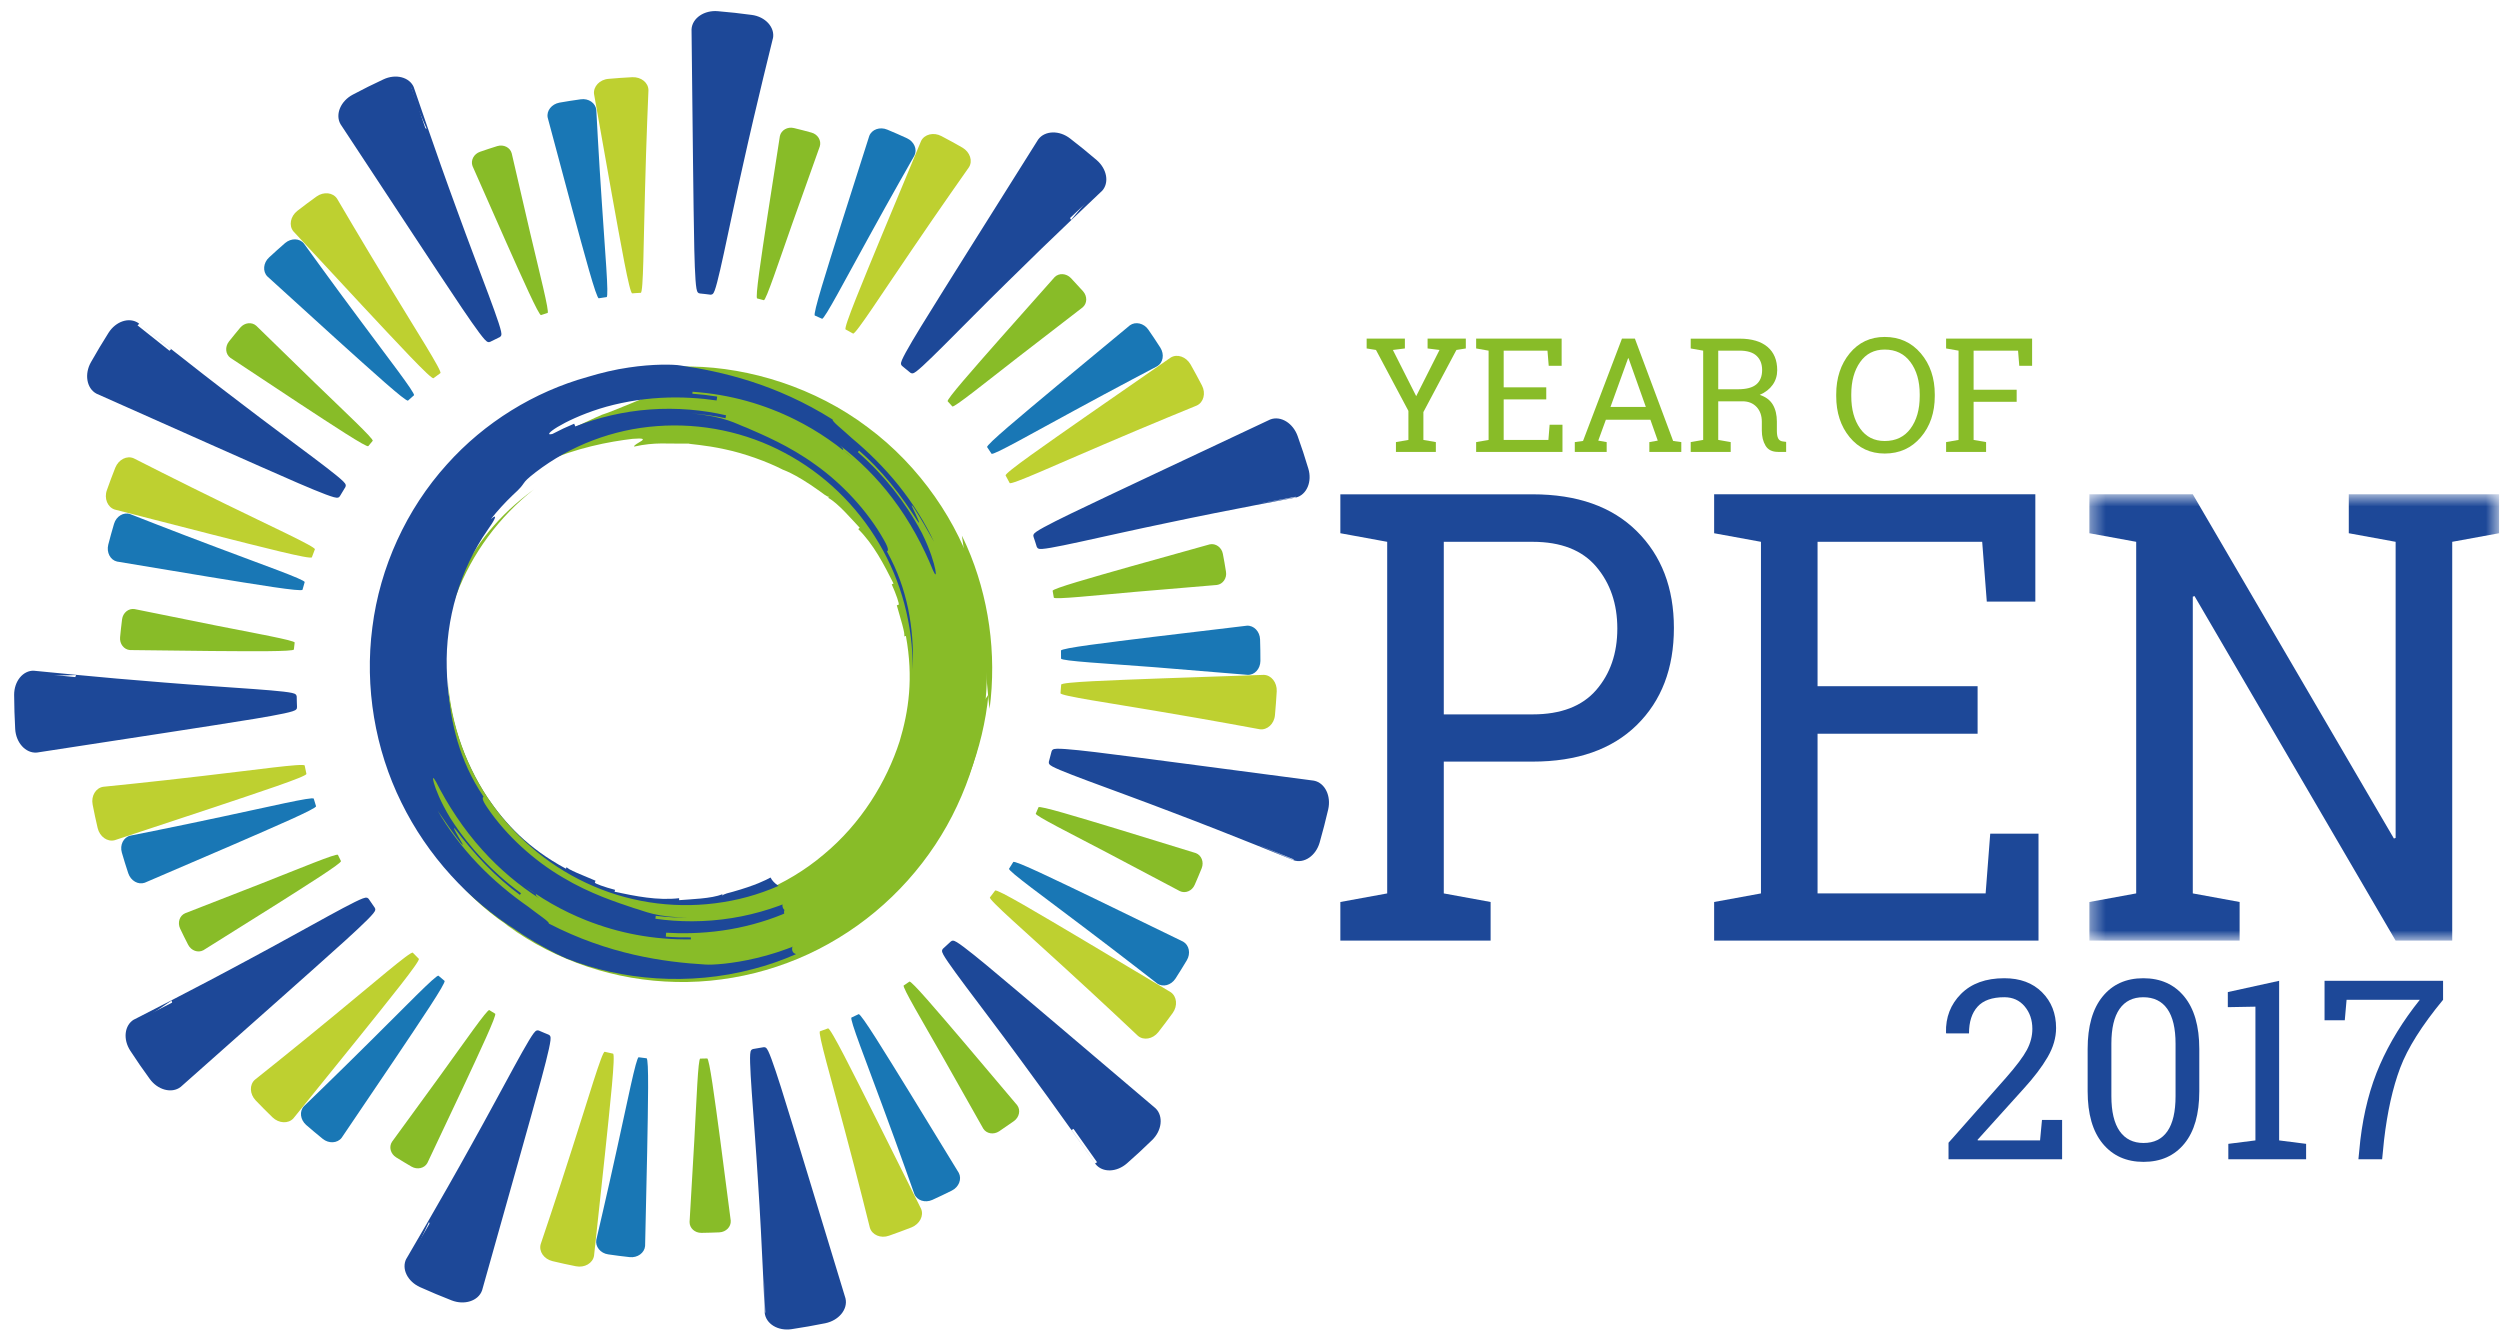 <?xml version="1.0" encoding="UTF-8" standalone="no"?>
<svg width="171px" height="91px" viewBox="0 0 171 91" version="1.1" xmlns="http://www.w3.org/2000/svg" xmlns:xlink="http://www.w3.org/1999/xlink">
    <!-- Generator: Sketch 40.3 (33839) - http://www.bohemiancoding.com/sketch -->
    <title>logo</title>
    <desc>Created with Sketch.</desc>
    <defs>
        <polygon id="path-1" points="28.4 31.199 28.4 0.671 0.378 0.671 0.378 31.199 28.4 31.199"></polygon>
    </defs>
    <g id="Symbols" stroke="none" stroke-width="1" fill="none" fill-rule="evenodd">
        <g id="top-menu" transform="translate(1, 0)">
            <g id="logo">
                <polygon id="Fill-1" fill="#88BC28" points="95.094 23.835 94.273 23.937 95.868 27.099 97.463 23.937 96.647 23.835 96.647 23.16 99.262 23.16 99.262 23.835 98.619 23.937 96.36 28.185 96.36 30.091 97.212 30.239 97.212 30.91 94.482 30.91 94.482 30.239 95.335 30.091 95.335 28.105 93.117 23.937 92.479 23.835 92.479 23.16 95.094 23.16"></polygon>
                <polygon id="Fill-2" fill="#88BC28" points="99.968 30.91 99.968 30.239 100.82 30.091 100.82 23.985 99.968 23.835 99.968 23.16 105.816 23.16 105.816 25.023 104.932 25.023 104.847 23.985 101.852 23.985 101.852 26.492 104.764 26.492 104.764 27.317 101.852 27.317 101.852 30.091 104.911 30.091 104.994 29.052 105.873 29.052 105.873 30.91"></polygon>
                <path d="M109.158,27.833 L111.575,27.833 L110.393,24.506 L110.361,24.506 L109.158,27.833 Z M106.716,30.24 L107.28,30.16 L109.943,23.159 L110.826,23.159 L113.442,30.16 L114.001,30.24 L114.001,30.911 L111.815,30.911 L111.815,30.24 L112.391,30.138 L111.888,28.712 L108.84,28.712 L108.321,30.138 L108.897,30.24 L108.897,30.911 L106.716,30.911 L106.716,30.24 Z" id="Fill-3" fill="#88BC28"></path>
                <g id="Group-143" transform="translate(0, 0.696)">
                    <path d="M116.527,25.929 L117.882,25.929 C118.457,25.929 118.876,25.816 119.137,25.593 C119.399,25.369 119.529,25.043 119.529,24.614 C119.529,24.205 119.405,23.882 119.153,23.645 C118.902,23.407 118.513,23.288 117.987,23.288 L116.527,23.288 L116.527,25.929 Z M117.987,22.468 C118.817,22.468 119.453,22.656 119.896,23.03 C120.338,23.404 120.561,23.935 120.561,24.625 C120.561,25.001 120.457,25.334 120.251,25.625 C120.045,25.916 119.751,26.145 119.367,26.312 C119.782,26.45 120.081,26.676 120.265,26.988 C120.447,27.3 120.538,27.685 120.538,28.143 L120.538,28.766 C120.538,29.004 120.568,29.179 120.629,29.293 C120.687,29.407 120.785,29.474 120.921,29.495 L121.172,29.528 L121.172,30.214 L120.617,30.214 C120.217,30.214 119.932,30.072 119.763,29.788 C119.593,29.505 119.509,29.16 119.509,28.755 L119.509,28.154 C119.509,27.731 119.388,27.393 119.148,27.137 C118.907,26.881 118.585,26.753 118.181,26.753 L116.527,26.753 L116.527,29.394 L117.38,29.543 L117.38,30.214 L114.645,30.214 L114.645,29.543 L115.497,29.394 L115.497,23.288 L114.645,23.139 L114.645,22.468 L115.497,22.468 L117.987,22.468 Z" id="Fill-4" fill="#88BC28"></path>
                    <path d="M130.309,26.275 C130.309,25.373 130.096,24.638 129.673,24.068 C129.249,23.499 128.662,23.214 127.913,23.214 C127.195,23.214 126.634,23.499 126.232,24.071 C125.829,24.642 125.627,25.377 125.627,26.275 L125.627,26.397 C125.627,27.306 125.829,28.045 126.232,28.614 C126.634,29.184 127.195,29.469 127.913,29.469 C128.674,29.469 129.263,29.185 129.681,28.617 C130.099,28.049 130.309,27.31 130.309,26.397 L130.309,26.275 Z M131.339,26.397 C131.339,27.526 131.02,28.463 130.385,29.208 C129.748,29.953 128.924,30.326 127.913,30.326 C126.93,30.326 126.131,29.953 125.517,29.208 C124.904,28.463 124.597,27.526 124.597,26.397 L124.597,26.286 C124.597,25.16 124.904,24.223 125.517,23.474 C126.131,22.726 126.93,22.351 127.913,22.351 C128.924,22.351 129.748,22.726 130.385,23.474 C131.02,24.223 131.339,25.16 131.339,26.286 L131.339,26.397 Z" id="Fill-6" fill="#88BC28"></path>
                    <polygon id="Fill-8" fill="#88BC28" points="132.113 29.543 132.965 29.395 132.965 23.288 132.113 23.139 132.113 22.463 137.996 22.463 137.996 24.326 137.118 24.326 137.035 23.288 133.995 23.288 133.995 25.96 136.94 25.96 136.94 26.786 133.995 26.786 133.995 29.395 134.848 29.543 134.848 30.214 132.113 30.214"></polygon>
                    <path d="M97.755,48.168 L103.828,48.168 C105.766,48.168 107.217,47.613 108.18,46.502 C109.143,45.39 109.625,43.989 109.625,42.298 C109.625,40.607 109.143,39.195 108.18,38.063 C107.217,36.93 105.766,36.364 103.828,36.364 L97.755,36.364 L97.755,48.168 Z M103.828,33.115 C106.879,33.115 109.254,33.953 110.951,35.631 C112.647,37.308 113.495,39.516 113.495,42.256 C113.495,45.024 112.647,47.239 110.951,48.903 C109.254,50.566 106.879,51.398 103.828,51.398 L97.755,51.398 L97.755,60.414 L100.958,61 L100.958,63.642 L90.68,63.642 L90.68,61 L93.884,60.414 L93.884,36.364 L90.68,35.777 L90.68,33.115 L93.884,33.115 L103.828,33.115 Z" id="Fill-10" fill="#1D4898"></path>
                    <polygon id="Fill-12" fill="#1D4898" points="116.247 63.642 116.247 61 119.45 60.414 119.45 36.364 116.247 35.778 116.247 33.114 138.217 33.114 138.217 40.453 134.896 40.453 134.582 36.364 123.321 36.364 123.321 46.24 134.268 46.24 134.268 49.49 123.321 49.49 123.321 60.414 134.817 60.414 135.132 56.325 138.434 56.325 138.434 63.642"></polygon>
                    <g id="Group-16" transform="translate(141.535, 32.443)">
                        <mask id="mask-2" fill="white">
                            <use xlink:href="#path-1"></use>
                        </mask>
                        <g id="Clip-15"></g>
                        <polygon id="Fill-14" fill="#1D4898" mask="url(#mask-2)" points="28.401 0.671 28.401 3.334 25.197 3.921 25.197 31.199 21.326 31.199 7.57 7.632 7.452 7.674 7.452 27.97 10.655 28.557 10.655 31.199 0.378 31.199 0.378 28.557 3.58 27.97 3.58 3.921 0.378 3.334 0.378 0.671 3.58 0.671 7.452 0.671 21.208 24.216 21.326 24.175 21.326 3.921 18.122 3.334 18.122 0.671 25.197 0.671"></polygon>
                    </g>
                    <path d="M132.279,78.6 L132.279,77.467 L136.209,73.023 C136.911,72.223 137.388,71.589 137.638,71.12 C137.889,70.65 138.013,70.17 138.013,69.678 C138.013,69.068 137.837,68.556 137.486,68.139 C137.134,67.722 136.671,67.514 136.094,67.514 C135.264,67.514 134.655,67.729 134.265,68.16 C133.875,68.59 133.68,69.2 133.68,69.988 L132.123,69.988 L132.106,69.938 C132.078,68.887 132.421,68.003 133.132,67.288 C133.843,66.573 134.831,66.215 136.094,66.215 C137.175,66.215 138.036,66.535 138.676,67.175 C139.316,67.815 139.636,68.629 139.636,69.618 C139.636,70.284 139.443,70.949 139.055,71.615 C138.668,72.28 138.123,72.998 137.42,73.769 L134.265,77.266 L134.281,77.308 L138.54,77.308 L138.672,75.908 L140.048,75.908 L140.048,78.6 L132.279,78.6 Z" id="Fill-17" fill="#1D4898"></path>
                    <path d="M147.808,70.7 C147.808,69.644 147.621,68.849 147.245,68.315 C146.868,67.781 146.32,67.515 145.601,67.515 C144.892,67.515 144.351,67.781 143.977,68.315 C143.604,68.849 143.418,69.644 143.418,70.7 L143.418,74.281 C143.418,75.337 143.607,76.136 143.986,76.676 C144.366,77.214 144.909,77.484 145.617,77.484 C146.337,77.484 146.882,77.216 147.252,76.68 C147.623,76.143 147.808,75.343 147.808,74.281 L147.808,70.7 Z M149.432,73.946 C149.432,75.505 149.091,76.7 148.41,77.53 C147.728,78.361 146.799,78.776 145.617,78.776 C144.442,78.776 143.511,78.359 142.825,77.526 C142.137,76.693 141.795,75.5 141.795,73.946 L141.795,71.053 C141.795,69.498 142.135,68.304 142.817,67.468 C143.497,66.632 144.426,66.215 145.601,66.215 C146.781,66.215 147.715,66.632 148.402,67.468 C149.088,68.304 149.432,69.498 149.432,71.053 L149.432,73.946 Z" id="Fill-19" fill="#1D4898"></path>
                    <polygon id="Fill-21" fill="#1D4898" points="151.417 77.543 153.271 77.308 153.271 68.16 151.383 68.194 151.383 67.162 154.893 66.391 154.893 77.308 156.738 77.543 156.738 78.6 151.417 78.6"></polygon>
                    <path d="M166.106,67.69 C164.655,69.446 163.677,71.001 163.169,72.356 C162.661,73.712 162.294,75.355 162.069,77.283 L161.938,78.599 L160.315,78.599 L160.447,77.283 C160.677,75.36 161.124,73.641 161.789,72.126 C162.453,70.61 163.362,69.132 164.515,67.69 L159.506,67.69 L159.383,69.091 L157.999,69.091 L157.999,66.39 L166.106,66.39 L166.106,67.69 Z" id="Fill-23" fill="#1D4898"></path>
                    <path d="M70.895,51.453 L71.085,50.727 C71.138,50.496 75.565,51.119 79.998,51.693 L88.848,52.859 C89.497,52.99 89.885,53.786 89.694,54.63 C89.517,55.388 89.324,56.142 89.11,56.89 C88.871,57.721 88.15,58.209 87.526,57.992 C87.524,57.993 83.399,56.29 79.219,54.71 C75.055,53.11 70.828,51.679 70.895,51.453" id="Fill-25" fill="#1D4898"></path>
                    <path d="M70.895,51.453 L71.085,50.727 C71.138,50.496 75.565,51.119 79.998,51.693 L88.848,52.859 C89.497,52.99 89.885,53.786 89.694,54.63 C89.517,55.388 89.324,56.142 89.11,56.89 C88.871,57.721 88.15,58.209 87.526,57.992 C87.524,57.993 83.399,56.29 79.219,54.71 C75.055,53.11 70.828,51.679 70.895,51.453 L70.895,51.453 Z" id="Stroke-27" stroke="#1D4898" stroke-width="0.32"></path>
                    <path d="M71.538,46.719 L71.584,46.135 C71.594,45.947 75.059,45.834 78.523,45.703 L85.447,45.465 C85.958,45.481 86.356,45.985 86.328,46.589 C86.294,47.133 86.26,47.678 86.207,48.221 C86.156,48.823 85.676,49.253 85.173,49.186 C85.172,49.187 81.768,48.55 78.357,47.98 C74.939,47.395 71.523,46.905 71.538,46.719" id="Fill-29" fill="#BED030"></path>
                    <path d="M69.847,54.956 L70.032,54.523 C70.089,54.383 72.767,55.201 75.446,56.012 L80.795,57.656 C81.18,57.802 81.364,58.267 81.196,58.691 C81.037,59.071 80.886,59.454 80.717,59.828 C80.536,60.246 80.077,60.436 79.702,60.257 L74.76,57.643 C72.282,56.342 69.79,55.096 69.847,54.956" id="Fill-31" fill="#88BC28"></path>
                    <path d="M68.02,58.723 L68.306,58.267 C68.397,58.12 71.283,59.525 74.168,60.914 L79.928,63.713 C80.338,63.947 80.459,64.524 80.176,64.991 C79.928,65.416 79.662,65.829 79.398,66.245 C79.098,66.699 78.541,66.847 78.151,66.573 C78.152,66.575 75.625,64.602 73.069,62.675 C70.523,60.741 67.925,58.868 68.02,58.723" id="Fill-33" fill="#1977B5"></path>
                    <path d="M63.601,64.319 C63.789,64.153 63.975,63.983 64.156,63.809 C64.332,63.648 67.712,66.569 71.126,69.451 L77.935,75.233 C78.403,75.69 78.31,76.578 77.688,77.175 C77.133,77.719 76.562,78.244 75.98,78.756 C75.332,79.324 74.465,79.345 74.057,78.825 C74.058,78.828 71.496,75.155 68.841,71.57 C66.199,67.964 63.427,64.48 63.601,64.319" id="Fill-35" fill="#1D4898"></path>
                    <path d="M63.601,64.319 C63.789,64.153 63.975,63.983 64.156,63.809 C64.332,63.648 67.712,66.569 71.126,69.451 L77.935,75.233 C78.403,75.69 78.31,76.578 77.688,77.175 C77.133,77.719 76.562,78.244 75.98,78.756 C75.332,79.324 74.465,79.345 74.057,78.825 C74.058,78.828 71.496,75.155 68.841,71.57 C66.199,67.964 63.427,64.48 63.601,64.319 L63.601,64.319 Z" id="Stroke-37" stroke="#1D4898" stroke-width="0.32"></path>
                    <path d="M66.712,60.685 L67.065,60.22 C67.178,60.072 70.148,61.853 73.131,63.62 L79.08,67.172 C79.5,67.461 79.566,68.106 79.211,68.596 C78.892,69.04 78.562,69.474 78.227,69.904 C77.851,70.379 77.224,70.487 76.835,70.156 C76.835,70.157 74.317,67.772 71.759,65.442 C69.211,63.101 66.594,60.829 66.712,60.685" id="Fill-39" fill="#BED030"></path>
                    <path d="M60.815,66.711 L61.205,66.446 C61.329,66.359 63.144,68.495 64.961,70.626 L68.575,74.9 C68.823,75.234 68.724,75.72 68.354,75.986 L67.34,76.686 C66.959,76.935 66.472,76.851 66.254,76.5 L63.502,71.628 C62.12,69.2 60.689,66.796 60.815,66.711" id="Fill-41" fill="#88BC28"></path>
                    <path d="M57.242,68.904 L57.729,68.673 C57.886,68.602 59.555,71.334 61.239,74.064 L64.582,79.53 C64.802,79.946 64.592,80.5 64.103,80.741 C63.663,80.962 63.219,81.171 62.772,81.376 C62.275,81.6 61.723,81.417 61.544,80.98 C61.543,80.98 60.479,77.955 59.366,74.956 C58.263,71.951 57.084,68.972 57.242,68.904" id="Fill-43" fill="#1977B5"></path>
                    <path d="M50.529,71.215 L51.268,71.089 C51.501,71.043 52.764,75.333 54.076,79.608 L56.677,88.154 C56.827,88.8 56.262,89.483 55.416,89.657 C54.653,89.81 53.888,89.946 53.119,90.061 C52.266,90.189 51.524,89.731 51.463,89.072 C51.461,89.07 51.302,84.611 51.01,80.148 C50.742,75.691 50.296,71.249 50.529,71.215" id="Fill-45" fill="#1D4898"></path>
                    <path d="M50.529,71.215 L51.268,71.089 C51.501,71.043 52.764,75.333 54.076,79.608 L56.677,88.154 C56.827,88.8 56.262,89.483 55.416,89.657 C54.653,89.81 53.888,89.946 53.119,90.061 C52.266,90.189 51.524,89.731 51.463,89.072 C51.461,89.07 51.302,84.611 51.01,80.148 C50.742,75.691 50.296,71.249 50.529,71.215 L50.529,71.215 Z" id="Stroke-47" stroke="#1D4898" stroke-width="0.32"></path>
                    <path d="M55.087,69.845 L55.633,69.646 C55.807,69.578 57.348,72.687 58.908,75.785 L62.003,81.986 C62.203,82.461 61.908,83.03 61.346,83.258 C60.835,83.453 60.325,83.649 59.809,83.826 C59.239,84.031 58.648,83.771 58.5,83.284 C58.5,83.284 57.669,79.92 56.773,76.577 C55.887,73.221 54.915,69.911 55.087,69.845" id="Fill-49" fill="#BED030"></path>
                    <path d="M46.897,71.713 L47.37,71.702 C47.521,71.695 47.889,74.473 48.261,77.25 L48.983,82.803 C49.01,83.214 48.663,83.574 48.208,83.597 C47.798,83.608 47.388,83.633 46.977,83.632 C46.523,83.638 46.16,83.303 46.167,82.888 L46.491,77.302 C46.645,74.507 46.746,71.719 46.897,71.713" id="Fill-51" fill="#88BC28"></path>
                    <path d="M42.687,71.621 L43.223,71.69 C43.395,71.713 43.324,74.917 43.266,78.124 L43.125,84.531 C43.084,85.001 42.609,85.351 42.068,85.291 C41.58,85.237 41.092,85.177 40.607,85.104 C40.067,85.031 39.704,84.569 39.788,84.107 C39.787,84.106 40.523,80.988 41.205,77.863 C41.9,74.731 42.516,71.596 42.687,71.621" id="Fill-53" fill="#1977B5"></path>
                    <path d="M35.786,69.938 C36.017,70.033 36.243,70.14 36.477,70.228 C36.697,70.316 35.443,74.616 34.243,78.917 L31.822,87.517 C31.6,88.138 30.755,88.415 29.949,88.101 C29.223,87.819 28.506,87.517 27.797,87.199 C27.011,86.842 26.63,86.061 26.935,85.473 C26.933,85.473 29.21,81.626 31.371,77.715 C33.55,73.821 35.572,69.839 35.786,69.938" id="Fill-55" fill="#1D4898"></path>
                    <path d="M35.786,69.938 C36.017,70.033 36.243,70.14 36.477,70.228 C36.697,70.316 35.443,74.616 34.243,78.917 L31.822,87.517 C31.6,88.138 30.755,88.415 29.949,88.101 C29.223,87.819 28.506,87.517 27.797,87.199 C27.011,86.842 26.63,86.061 26.935,85.473 C26.933,85.473 29.21,81.626 31.371,77.715 C33.55,73.821 35.572,69.839 35.786,69.938 L35.786,69.938 Z" id="Stroke-57" stroke="#1D4898" stroke-width="0.32"></path>
                    <path d="M40.362,71.246 C40.55,71.293 40.739,71.336 40.93,71.373 C41.113,71.411 40.732,74.865 40.373,78.312 L39.632,85.202 C39.544,85.708 38.987,86.036 38.393,85.916 C37.857,85.811 37.323,85.694 36.792,85.566 C36.203,85.425 35.843,84.898 35.983,84.404 C35.983,84.403 37.098,81.126 38.148,77.822 C39.213,74.527 40.181,71.206 40.362,71.246" id="Fill-59" fill="#BED030"></path>
                    <path d="M32.468,68.395 L32.869,68.642 C33.001,68.717 31.809,71.254 30.623,73.791 L28.231,78.855 C28.032,79.216 27.547,79.328 27.151,79.103 C26.798,78.892 26.442,78.688 26.095,78.467 C25.71,78.225 25.585,77.746 25.815,77.4 L29.108,72.878 C30.747,70.613 32.337,68.319 32.468,68.395" id="Fill-61" fill="#88BC28"></path>
                    <path d="M28.994,66.045 L29.406,66.394 C29.538,66.507 27.74,69.164 25.955,71.824 L22.367,77.132 C22.079,77.504 21.488,77.543 21.068,77.196 C20.683,76.889 20.312,76.567 19.939,76.249 C19.533,75.887 19.467,75.313 19.791,74.967 C19.79,74.967 22.101,72.743 24.368,70.485 C26.642,68.238 28.865,65.929 28.994,66.045" id="Fill-63" fill="#1977B5"></path>
                    <path d="M24.082,60.873 C24.219,61.082 24.361,61.289 24.508,61.493 C24.641,61.691 21.275,64.625 17.939,67.599 L11.256,73.527 C10.738,73.927 9.874,73.707 9.371,73.006 C8.911,72.38 8.472,71.739 8.048,71.089 C7.576,70.368 7.681,69.502 8.252,69.173 C8.249,69.173 12.246,67.159 16.167,65.036 C20.109,62.929 23.948,60.677 24.082,60.873" id="Fill-65" fill="#1D4898"></path>
                    <path d="M24.082,60.873 C24.219,61.082 24.361,61.289 24.508,61.493 C24.641,61.691 21.275,64.625 17.939,67.599 L11.256,73.527 C10.738,73.927 9.874,73.707 9.371,73.006 C8.911,72.38 8.472,71.739 8.048,71.089 C7.576,70.368 7.681,69.502 8.252,69.173 C8.249,69.173 12.246,67.159 16.167,65.036 C20.109,62.929 23.948,60.677 24.082,60.873 L24.082,60.873 Z" id="Stroke-67" stroke="#1D4898" stroke-width="0.32"></path>
                    <path d="M27.236,64.469 L27.647,64.884 C27.779,65.016 25.595,67.708 23.424,70.412 L19.067,75.802 C18.721,76.178 18.077,76.151 17.64,75.73 C17.248,75.351 16.863,74.964 16.487,74.57 C16.07,74.132 16.053,73.493 16.435,73.157 C16.435,73.156 19.15,70.999 21.817,68.795 C24.493,66.6 27.11,64.331 27.236,64.469" id="Fill-69" fill="#BED030"></path>
                    <path d="M22.114,57.778 C22.18,57.921 22.249,58.062 22.322,58.201 C22.39,58.336 20.019,59.83 17.652,61.327 L12.912,64.299 C12.547,64.498 12.078,64.331 11.869,63.926 C11.676,63.563 11.502,63.19 11.321,62.821 C11.129,62.408 11.281,61.938 11.66,61.772 L16.87,59.74 C19.467,58.718 22.05,57.641 22.114,57.778" id="Fill-71" fill="#88BC28"></path>
                    <path d="M20.46,53.934 L20.617,54.448 C20.669,54.613 17.726,55.876 14.785,57.153 L8.9,59.683 C8.457,59.841 7.943,59.553 7.772,59.033 C7.618,58.566 7.471,58.097 7.335,57.624 C7.18,57.101 7.447,56.578 7.903,56.464 C7.903,56.464 11.045,55.843 14.169,55.171 C17.305,54.508 20.413,53.768 20.46,53.934" id="Fill-73" fill="#1977B5"></path>
                    <path d="M19.135,46.943 C19.144,47.194 19.141,47.447 19.157,47.697 C19.169,47.935 14.738,48.576 10.33,49.265 L1.506,50.62 C0.849,50.675 0.248,50.021 0.199,49.16 C0.156,48.384 0.132,47.609 0.127,46.834 C0.125,45.975 0.675,45.307 1.336,45.34 C1.333,45.338 5.783,45.806 10.23,46.149 C14.679,46.515 19.133,46.706 19.135,46.943" id="Fill-75" fill="#1D4898"></path>
                    <path d="M19.135,46.943 C19.144,47.194 19.141,47.447 19.157,47.697 C19.169,47.935 14.738,48.576 10.33,49.265 L1.506,50.62 C0.849,50.675 0.248,50.021 0.199,49.16 C0.156,48.384 0.132,47.609 0.127,46.834 C0.125,45.975 0.675,45.307 1.336,45.34 C1.333,45.338 5.783,45.806 10.23,46.149 C14.679,46.515 19.133,46.706 19.135,46.943 L19.135,46.943 Z" id="Stroke-77" stroke="#1D4898" stroke-width="0.32"></path>
                    <path d="M19.84,51.667 L19.959,52.236 C20.001,52.417 16.703,53.499 13.416,54.599 L6.843,56.775 C6.344,56.905 5.818,56.532 5.679,55.94 C5.557,55.409 5.436,54.875 5.336,54.337 C5.219,53.743 5.554,53.197 6.059,53.12 C6.061,53.119 9.499,52.78 12.941,52.37 C16.382,51.976 19.8,51.485 19.84,51.667" id="Fill-79" fill="#BED030"></path>
                    <path d="M19.155,43.257 L19.101,43.727 C19.085,43.879 16.282,43.853 13.483,43.833 L7.89,43.768 C7.476,43.736 7.17,43.342 7.214,42.889 C7.248,42.48 7.303,42.072 7.35,41.664 C7.409,41.212 7.796,40.9 8.203,40.965 L13.682,42.071 C16.42,42.615 19.176,43.107 19.155,43.257" id="Fill-81" fill="#88BC28"></path>
                    <path d="M19.839,39.122 C19.792,39.295 19.736,39.466 19.693,39.64 C19.649,39.807 16.487,39.279 13.322,38.765 L7.005,37.715 C6.541,37.607 6.274,37.089 6.405,36.559 C6.533,36.083 6.654,35.607 6.799,35.136 C6.952,34.613 7.454,34.316 7.903,34.468 C7.904,34.468 10.877,35.641 13.877,36.765 C16.872,37.899 19.884,38.957 19.839,39.122" id="Fill-83" fill="#1977B5"></path>
                    <path d="M22.491,32.53 L22.103,33.174 C21.982,33.378 17.913,31.524 13.83,29.719 L5.671,26.088 C5.092,25.781 4.935,24.903 5.363,24.152 C5.744,23.474 6.146,22.808 6.56,22.151 C7.024,21.424 7.851,21.159 8.39,21.545 C8.388,21.542 11.872,24.348 15.428,27.044 C18.972,29.761 22.615,32.329 22.491,32.53" id="Fill-85" fill="#1D4898"></path>
                    <path d="M22.491,32.53 L22.103,33.174 C21.982,33.378 17.913,31.524 13.83,29.719 L5.671,26.088 C5.092,25.781 4.935,24.903 5.363,24.152 C5.744,23.474 6.146,22.808 6.56,22.151 C7.024,21.424 7.851,21.159 8.39,21.545 C8.388,21.542 11.872,24.348 15.428,27.044 C18.972,29.761 22.615,32.329 22.491,32.53 L22.491,32.53 Z" id="Stroke-87" stroke="#1D4898" stroke-width="0.32"></path>
                    <path d="M20.538,36.878 C20.463,37.057 20.4,37.24 20.332,37.422 C20.264,37.595 16.91,36.726 13.551,35.877 L6.842,34.156 C6.359,33.998 6.105,33.396 6.313,32.826 C6.492,32.309 6.69,31.799 6.887,31.29 C7.117,30.729 7.684,30.445 8.153,30.655 C8.152,30.654 11.239,32.231 14.352,33.744 C17.457,35.268 20.608,36.707 20.538,36.878" id="Fill-89" fill="#BED030"></path>
                    <path d="M24.493,29.456 L24.192,29.82 C24.097,29.939 21.758,28.399 19.416,26.862 L14.75,23.773 C14.418,23.523 14.378,23.028 14.657,22.667 C14.914,22.347 15.17,22.026 15.436,21.712 C15.731,21.366 16.22,21.31 16.53,21.587 L20.537,25.491 C22.544,27.435 24.588,29.338 24.493,29.456" id="Fill-91" fill="#88BC28"></path>
                    <path d="M27.314,26.343 C27.175,26.458 27.045,26.584 26.91,26.703 C26.779,26.817 24.406,24.661 22.026,22.517 L17.285,18.209 C16.957,17.872 17.002,17.28 17.405,16.913 C17.762,16.576 18.133,16.253 18.501,15.929 C18.917,15.578 19.495,15.595 19.79,15.965 C19.79,15.964 21.663,18.566 23.576,21.132 C25.477,23.703 27.447,26.233 27.314,26.343" id="Fill-93" fill="#1977B5"></path>
                    <path d="M33.12,22.215 C32.893,22.32 32.67,22.433 32.446,22.547 C32.233,22.65 29.809,18.901 27.341,15.173 L22.426,7.711 C22.104,7.139 22.445,6.317 23.21,5.916 C23.895,5.55 24.592,5.204 25.297,4.877 C26.078,4.511 26.922,4.742 27.165,5.351 C27.166,5.35 28.587,9.595 30.127,13.782 C31.65,17.987 33.332,22.11 33.12,22.215" id="Fill-95" fill="#1D4898"></path>
                    <path d="M33.12,22.215 C32.893,22.32 32.67,22.433 32.446,22.547 C32.233,22.65 29.809,18.901 27.341,15.173 L22.426,7.711 C22.104,7.139 22.445,6.317 23.21,5.916 C23.895,5.55 24.592,5.204 25.297,4.877 C26.078,4.511 26.922,4.742 27.165,5.351 C27.166,5.35 28.587,9.595 30.127,13.782 C31.65,17.987 33.332,22.11 33.12,22.215 L33.12,22.215 Z" id="Stroke-97" stroke="#1D4898" stroke-width="0.32"></path>
                    <path d="M29.122,24.826 L28.652,25.172 C28.504,25.287 26.15,22.741 23.782,20.208 L19.067,15.128 C18.743,14.732 18.863,14.099 19.339,13.725 C19.771,13.39 20.208,13.063 20.651,12.746 C21.143,12.394 21.778,12.469 22.057,12.896 C22.058,12.895 23.807,15.89 25.61,18.843 C27.402,21.808 29.274,24.719 29.122,24.826" id="Fill-99" fill="#BED030"></path>
                    <path d="M36.454,20.71 L36.007,20.855 C35.863,20.904 34.723,18.338 33.583,15.783 L31.321,10.664 C31.177,10.275 31.408,9.83 31.84,9.684 C32.226,9.544 32.62,9.425 33.011,9.298 C33.447,9.165 33.89,9.388 34,9.786 L35.263,15.235 C35.902,17.955 36.599,20.668 36.454,20.71" id="Fill-101" fill="#88BC28"></path>
                    <path d="M40.491,19.625 L39.959,19.706 C39.789,19.736 38.961,16.636 38.12,13.541 L36.462,7.349 C36.369,6.883 36.729,6.425 37.266,6.324 C37.751,6.244 38.235,6.158 38.723,6.096 C39.261,6.017 39.739,6.354 39.787,6.824 C39.788,6.827 39.95,10.019 40.17,13.218 C40.376,16.418 40.66,19.596 40.491,19.625" id="Fill-103" fill="#1977B5"></path>
                    <path d="M47.622,19.303 C47.373,19.266 47.123,19.245 46.873,19.217 C46.636,19.187 46.622,14.725 46.561,10.252 L46.461,1.314 C46.499,0.66 47.229,0.154 48.087,0.229 C48.859,0.293 49.631,0.377 50.399,0.483 C51.253,0.595 51.839,1.248 51.714,1.893 C51.714,1.895 50.622,6.228 49.657,10.589 C48.669,14.948 47.857,19.33 47.622,19.303" id="Fill-105" fill="#1D4898"></path>
                    <path d="M47.622,19.303 C47.373,19.266 47.123,19.245 46.873,19.217 C46.636,19.187 46.622,14.725 46.561,10.252 L46.461,1.314 C46.499,0.66 47.229,0.154 48.087,0.229 C48.859,0.293 49.631,0.377 50.399,0.483 C51.253,0.595 51.839,1.248 51.714,1.893 C51.714,1.895 50.622,6.228 49.657,10.589 C48.669,14.948 47.857,19.33 47.622,19.303 L47.622,19.303 Z" id="Stroke-107" stroke="#1D4898" stroke-width="0.32"></path>
                    <path d="M42.827,19.333 C42.633,19.338 42.439,19.357 42.245,19.37 C42.059,19.381 41.46,15.963 40.843,12.554 L39.631,5.73 C39.575,5.223 40.017,4.744 40.621,4.698 C41.165,4.645 41.709,4.615 42.253,4.584 C42.858,4.562 43.349,4.958 43.354,5.473 C43.354,5.471 43.202,8.938 43.117,12.4 C43.017,15.858 43.013,19.326 42.827,19.333" id="Fill-109" fill="#BED030"></path>
                    <path d="M51.245,19.837 L50.791,19.718 C50.644,19.677 51.067,16.911 51.486,14.141 L52.344,8.609 C52.432,8.208 52.868,7.951 53.31,8.064 C53.71,8.161 54.108,8.262 54.504,8.373 C54.943,8.491 55.196,8.924 55.074,9.318 L53.197,14.586 C52.266,17.227 51.391,19.877 51.245,19.837" id="Fill-111" fill="#88BC28"></path>
                    <path d="M55.228,21.107 C55.065,21.03 54.901,20.956 54.736,20.888 C54.577,20.821 55.554,17.76 56.515,14.703 L58.459,8.599 C58.632,8.156 59.186,7.958 59.689,8.17 C60.144,8.356 60.593,8.558 61.04,8.762 C61.534,8.993 61.758,9.526 61.543,9.951 C61.544,9.949 59.954,12.732 58.414,15.54 C56.864,18.339 55.384,21.176 55.228,21.107" id="Fill-113" fill="#1977B5"></path>
                    <path d="M61.378,24.681 C61.186,24.52 60.994,24.359 60.796,24.205 C60.611,24.055 63.023,20.29 65.39,16.501 L70.144,8.936 C70.53,8.407 71.422,8.375 72.101,8.906 C72.718,9.379 73.319,9.871 73.908,10.375 C74.56,10.937 74.705,11.793 74.247,12.271 C74.25,12.27 70.981,15.325 67.809,18.465 C64.617,21.592 61.562,24.831 61.378,24.681" id="Fill-115" fill="#1D4898"></path>
                    <path d="M61.378,24.681 C61.186,24.52 60.994,24.359 60.796,24.205 C60.611,24.055 63.023,20.29 65.39,16.501 L70.144,8.936 C70.53,8.407 71.422,8.375 72.101,8.906 C72.718,9.379 73.319,9.871 73.908,10.375 C74.56,10.937 74.705,11.793 74.247,12.271 C74.25,12.27 70.981,15.325 67.809,18.465 C64.617,21.592 61.562,24.831 61.378,24.681 L61.378,24.681 Z" id="Stroke-117" stroke="#1D4898" stroke-width="0.32"></path>
                    <path d="M57.349,22.12 L56.84,21.838 C56.679,21.744 58.016,18.551 59.339,15.344 L62.003,8.945 C62.229,8.488 62.858,8.328 63.394,8.613 C63.879,8.865 64.355,9.132 64.829,9.401 C65.351,9.708 65.549,10.311 65.276,10.744 C65.277,10.744 63.275,13.578 61.335,16.443 C59.383,19.298 57.507,22.218 57.349,22.12" id="Fill-119" fill="#BED030"></path>
                    <path d="M64.14,27.104 L63.822,26.754 C63.717,26.644 65.573,24.544 67.424,22.442 L71.14,18.256 C71.436,17.963 71.93,17.995 72.247,18.321 L73.082,19.227 C73.382,19.57 73.369,20.062 73.052,20.329 L68.622,23.747 C66.415,25.459 64.242,27.216 64.14,27.104" id="Fill-121" fill="#88BC28"></path>
                    <path d="M66.819,30.338 L66.521,29.888 C66.427,29.742 68.895,27.698 71.353,25.644 L76.286,21.555 C76.665,21.28 77.245,21.405 77.551,21.858 C77.833,22.261 78.101,22.672 78.368,23.085 C78.658,23.546 78.558,24.116 78.151,24.356 C78.152,24.357 75.311,25.843 72.504,27.373 C69.69,28.893 66.909,30.486 66.819,30.338" id="Fill-123" fill="#1977B5"></path>
                    <path d="M70.069,36.665 C70,36.425 69.916,36.19 69.839,35.952 C69.765,35.726 73.82,33.863 77.861,31.949 L85.941,28.146 C86.557,27.906 87.315,28.367 87.606,29.181 C87.869,29.914 88.114,30.653 88.335,31.399 C88.588,32.225 88.235,33.029 87.598,33.182 C87.597,33.184 83.201,33.981 78.837,34.908 C74.463,35.812 70.141,36.889 70.069,36.665" id="Fill-125" fill="#1D4898"></path>
                    <path d="M70.069,36.665 C70,36.425 69.916,36.19 69.839,35.952 C69.765,35.726 73.82,33.863 77.861,31.949 L85.941,28.146 C86.557,27.906 87.315,28.367 87.606,29.181 C87.869,29.914 88.114,30.653 88.335,31.399 C88.588,32.225 88.235,33.029 87.598,33.182 C87.597,33.184 83.201,33.981 78.837,34.908 C74.463,35.812 70.141,36.889 70.069,36.665 L70.069,36.665 Z" id="Stroke-127" stroke="#1D4898" stroke-width="0.32"></path>
                    <path d="M68.061,32.342 L67.785,31.829 C67.694,31.666 70.547,29.695 73.388,27.708 L79.081,23.758 C79.521,23.492 80.127,23.704 80.431,24.227 C80.698,24.704 80.963,25.182 81.212,25.668 C81.493,26.204 81.325,26.824 80.864,27.04 C80.865,27.041 77.654,28.346 74.478,29.711 C71.288,31.067 68.148,32.507 68.061,32.342" id="Fill-129" fill="#BED030"></path>
                    <path d="M71.081,40.18 L71,39.717 C70.976,39.567 73.671,38.807 76.362,38.043 L81.749,36.537 C82.151,36.452 82.565,36.742 82.645,37.192 C82.724,37.595 82.793,38 82.857,38.407 C82.934,38.856 82.641,39.265 82.233,39.316 L76.665,39.786 C73.878,40.031 71.102,40.33 71.081,40.18" id="Fill-131" fill="#88BC28"></path>
                    <path d="M71.576,44.349 C71.579,44.167 71.576,43.987 71.571,43.806 C71.566,43.633 74.755,43.253 77.933,42.861 L84.29,42.101 C84.763,42.075 85.173,42.497 85.189,43.042 C85.211,43.533 85.207,44.024 85.212,44.515 C85.205,45.058 84.814,45.484 84.341,45.464 L77.96,44.94 C74.773,44.693 71.575,44.522 71.576,44.349" id="Fill-133" fill="#1977B5"></path>
                    <path d="M35.561,63.745 C34.728,63.288 33.936,62.774 33.175,62.208 C36.342,64.697 40.354,66.212 44.476,66.439 C48.598,66.689 52.82,65.63 56.35,63.465 C59.884,61.327 62.743,58.115 64.461,54.432 C66.195,50.754 66.811,46.653 66.367,42.767 C66.323,41.787 65.993,39.836 65.711,38.876 C64.553,35.08 61.958,31.197 58.337,28.519 C54.74,25.806 50.269,24.443 46.32,24.376 C44.336,24.325 42.626,24.741 41.478,25.162 C40.323,25.583 39.698,25.984 39.697,25.98 C38.813,26.379 38.042,26.966 38.961,26.778 C39.846,26.501 41.424,26.1 42.805,25.973 C44.185,25.83 45.337,25.916 45.335,26.048 C45.335,26.113 44.429,26.114 43.524,26.207 C43.535,26.34 42.881,26.604 42.148,26.903 C41.411,27.196 40.602,27.546 40.185,27.668 C39.783,27.847 38.369,28.436 37.099,29.246 C35.814,30.033 34.697,31.02 34.408,31.331 C33.929,31.76 33.99,31.841 34.397,31.69 C34.805,31.538 35.521,31.182 36.424,30.816 C37.321,30.445 38.396,30.084 39.441,29.829 C40.487,29.57 41.501,29.411 42.27,29.321 C43.814,29.195 42.322,29.645 42.372,29.851 C43.843,29.525 44.614,29.676 46.101,29.644 C46.097,29.682 47.22,29.733 48.581,30.035 C49.946,30.319 51.516,30.903 52.504,31.408 C52.488,31.432 53.252,31.593 55.063,32.895 C55.652,33.346 55.687,33.306 55.733,33.25 L55.647,33.355 C56.323,33.713 57.293,34.865 57.807,35.406 L57.703,35.493 C58.766,36.551 59.452,37.901 60.118,39.218 L59.994,39.274 C60.298,39.946 60.533,40.644 60.469,40.665 L60.341,40.708 C60.532,41.409 60.981,42.799 60.831,42.83 L60.964,42.805 C61.49,45.69 61.155,47.942 60.533,50.013 C59.641,52.772 57.914,55.621 55.344,57.751 C52.799,59.909 49.501,61.25 46.238,61.461 C45.519,61.497 44.782,61.61 45.515,61.751 C44.778,61.755 44.039,61.706 43.309,61.61 C41.855,61.368 42.539,61.715 41.091,61.359 C38.186,60.643 35.494,59.056 33.447,56.841 C31.386,54.628 29.971,51.835 29.422,48.871 C28.86,45.909 29.147,42.792 30.221,39.977 C31.285,37.156 33.135,34.657 35.515,32.781 C34.292,33.678 33.319,34.597 32.467,35.62 C31.624,36.649 30.895,37.788 30.317,39.199 C30.259,39.173 30.122,39.113 29.841,39.833 C28.968,41.984 28.613,44.529 28.743,46.747 C28.853,48.974 29.404,50.844 29.706,51.978 C29.958,52.709 29.997,53.576 31.322,55.568 C30.869,54.915 30.461,54.232 30.105,53.523 L29.924,53.615 C30.613,55.063 31.623,56.596 32.861,57.928 C34.094,59.266 35.551,60.39 36.96,61.198 L36.862,61.376 C37.341,61.639 37.833,61.88 38.334,62.098 C39.025,62.611 37.176,62.13 34.984,60.661 C33.895,59.931 32.755,58.942 31.801,57.872 C30.842,56.804 30.068,55.666 29.538,54.756 L29.302,54.889 C29.584,55.385 29.887,55.869 30.211,56.339 L30.101,56.416 C28.63,54.286 27.704,52.052 27.202,49.736 C26.708,47.419 26.63,45.001 27.086,42.452 C26.91,43.3 26.755,45.023 26.785,45.887 C26.721,45.887 26.637,45.887 26.673,46.755 C26.581,45.019 26.762,43.054 27.246,41.161 C27.72,39.265 28.499,37.458 29.353,35.938 C29.554,35.551 29.498,35.512 29.209,35.851 C28.926,36.19 28.404,36.914 27.839,38.121 C27.312,39.344 26.984,40.408 26.732,41.488 C26.486,42.569 26.32,43.671 26.26,45.001 L26.125,44.996 C26.162,44.103 26.295,42.99 26.531,41.9 C26.763,40.809 27.088,39.741 27.378,38.895 C27.506,38.465 27.296,38.862 27.097,39.27 C26.897,39.676 26.719,40.096 26.823,39.654 C27.107,38.792 27.446,37.951 27.788,37.106 C27.181,38.33 26.641,39.837 26.296,41.389 C25.946,42.94 25.796,44.527 25.772,45.891 C25.703,46.8 25.727,47.719 25.595,47.733 C26.12,52.326 27.785,55.738 29.21,58.18 C29.439,58.593 30.307,59.728 31.527,60.855 C32.737,61.993 34.311,63.071 35.561,63.745" id="Fill-135" fill="#88BC28"></path>
                    <path d="M34.365,62.967 C35.157,63.544 36.886,64.505 37.808,64.886 C41.495,66.35 46.146,66.749 50.497,65.591 C51.51,65.333 52.492,64.986 53.436,64.575 C53.43,64.567 53.426,64.559 53.421,64.55 C53.037,64.446 53.122,63.794 53.586,63.788 C53.596,63.789 53.608,63.788 53.62,63.786 C53.985,63.272 54.284,62.729 54.506,62.163 C54.438,62.112 54.388,62.045 54.368,61.966 C53.916,62.057 53.458,62.115 52.983,62.093 C52.722,62.081 52.562,61.773 52.655,61.546 C52.465,61.39 52.458,61.006 52.716,60.854 C52.897,60.748 53.082,60.658 53.263,60.559 C53.164,60.474 53.062,60.392 52.967,60.302 C52.95,60.289 52.933,60.278 52.918,60.263 C52.418,60.013 51.928,59.773 51.704,59.326 C51.4,59.496 50.662,59.869 49.129,60.3 C48.408,60.478 48.418,60.53 48.433,60.601 L48.406,60.468 C47.703,60.774 46.198,60.811 45.454,60.875 L45.452,60.741 C43.964,60.91 42.481,60.603 41.037,60.3 L41.07,60.169 C40.356,59.986 39.665,59.733 39.688,59.67 L39.734,59.544 C39.068,59.254 37.704,58.738 37.773,58.601 L37.709,58.722 C35.131,57.332 33.582,55.661 32.355,53.882 C30.758,51.461 29.614,48.331 29.557,44.992 C29.463,41.656 30.478,38.241 32.349,35.559 C32.77,34.975 33.144,34.329 32.574,34.813 C33.031,34.234 33.532,33.688 34.064,33.177 C35.16,32.192 34.463,32.51 35.644,31.6 C38.018,29.777 40.938,28.664 43.945,28.45 C46.959,28.22 50.023,28.858 52.677,30.282 C55.34,31.692 57.594,33.863 59.119,36.46 C60.656,39.055 61.451,42.06 61.427,45.093 C61.491,43.577 61.382,42.245 61.116,40.938 C60.841,39.637 60.406,38.357 59.666,37.023 C59.723,36.993 59.855,36.924 59.469,36.253 C58.336,34.229 56.572,32.362 54.759,31.079 C52.953,29.773 51.151,29.035 50.076,28.563 C49.349,28.304 48.647,27.793 46.266,27.583 C47.059,27.639 47.846,27.745 48.623,27.909 L48.664,27.712 C47.102,27.344 45.276,27.176 43.463,27.312 C41.649,27.439 39.861,27.876 38.352,28.472 L38.273,28.285 C37.77,28.495 37.274,28.728 36.788,28.985 C35.958,29.204 37.49,28.061 40.004,27.263 C41.256,26.869 42.738,26.597 44.169,26.518 C45.601,26.436 46.973,26.541 48.016,26.696 L48.057,26.431 C47.494,26.339 46.927,26.273 46.357,26.234 L46.368,26.1 C48.948,26.28 51.269,26.953 53.391,28.007 C54.95,28.788 56.409,29.782 57.752,31.03 C57.349,30.654 56.951,30.306 56.655,30.084 C56.685,30.046 56.721,30.001 56.444,29.765 C57.723,30.741 58.99,31.983 60.054,33.397 C61.237,34.952 62.161,36.69 62.813,38.306 C62.99,38.704 63.055,38.685 62.973,38.248 C62.882,37.814 62.646,36.954 62.056,35.759 C61.43,34.583 60.804,33.662 60.12,32.791 C59.43,31.925 58.673,31.106 57.673,30.227 L57.761,30.127 C58.435,30.712 59.221,31.511 59.923,32.376 C60.63,33.24 61.26,34.16 61.739,34.915 C61.995,35.285 61.816,34.873 61.624,34.461 C61.43,34.052 61.215,33.65 61.494,34.008 C61.99,34.768 62.433,35.557 62.881,36.353 C62.303,35.115 61.464,33.751 60.47,32.512 C59.479,31.27 58.333,30.161 57.284,29.289 C56.617,28.669 55.884,28.114 55.957,28.001 C52.045,25.543 48.343,24.713 45.548,24.303 C45.082,24.222 43.654,24.192 42.013,24.441 C41.085,24.573 40.103,24.809 39.187,25.088 C35.545,26.101 32.144,28.188 29.567,31.072 C26.797,34.138 24.986,38.099 24.47,42.209 C23.932,46.307 24.652,50.548 26.452,54.19 C28.239,57.843 31.054,60.887 34.365,62.967" id="Fill-137" fill="#1D4898"></path>
                    <path d="M30.3,50.026 C30.684,51.298 31.226,52.537 32.077,53.803 C32.023,53.838 31.897,53.918 32.338,54.554 C33.638,56.474 35.555,58.184 37.47,59.307 C39.38,60.456 41.24,61.039 42.35,61.416 C43.097,61.614 43.838,62.063 46.23,62.07 C45.435,62.082 44.642,62.044 43.854,61.945 L43.829,62.145 C45.416,62.378 47.252,62.391 49.046,62.102 C50.842,61.819 52.587,61.233 54.04,60.512 L54.134,60.69 C54.618,60.439 55.092,60.165 55.553,59.867 C56.363,59.578 54.934,60.849 52.496,61.856 C51.283,62.355 49.83,62.753 48.409,62.952 C46.989,63.156 45.614,63.168 44.561,63.102 L44.543,63.37 C45.111,63.414 45.683,63.431 46.253,63.421 L46.256,63.557 C43.668,63.596 41.298,63.124 39.095,62.253 C37.475,61.608 35.938,60.74 34.493,59.612 C34.925,59.952 35.352,60.266 35.666,60.461 C35.64,60.502 35.607,60.55 35.903,60.761 C34.546,59.897 33.178,58.768 31.997,57.449 C30.686,56 29.619,54.348 28.832,52.792 C28.622,52.411 28.559,52.435 28.678,52.864 C28.804,53.289 29.114,54.126 29.804,55.266 C30.527,56.384 31.228,57.249 31.984,58.059 C32.745,58.863 33.568,59.614 34.64,60.405 L34.56,60.513 C33.839,59.986 32.989,59.257 32.214,58.454 C31.437,57.655 30.732,56.792 30.19,56.08 C29.903,55.733 30.117,56.129 30.344,56.523 C30.571,56.915 30.82,57.297 30.511,56.963 C29.953,56.247 29.444,55.499 28.931,54.745 C29.611,55.929 30.562,57.216 31.659,58.366 C32.753,59.52 33.987,60.527 35.106,61.306 C35.823,61.867 36.6,62.359 36.539,62.476 C40.645,64.594 44.405,65.106 47.224,65.277 C47.695,65.318 49.121,65.227 50.734,64.838 C51.647,64.628 52.606,64.309 53.495,63.954 C57.038,62.635 60.249,60.266 62.572,57.172 C64.841,54.189 66.247,50.536 66.614,46.794 C65.708,48.467 62.77,48.705 62.134,46.333 C62.039,45.919 61.934,45.507 61.825,45.096 C61.713,45.137 61.597,45.167 61.48,45.194 C61.456,47.912 60.748,50.642 59.418,52.94 C59.048,53.557 58.731,54.232 59.258,53.702 C58.852,54.317 58.398,54.904 57.912,55.459 C56.904,56.534 57.571,56.156 56.472,57.164 C54.262,59.182 51.447,60.539 48.469,61.009 C45.486,61.494 42.378,61.119 39.611,59.926 C36.839,58.748 34.409,56.774 32.669,54.317 C30.918,51.863 29.87,48.936 29.636,45.911 C29.702,47.428 29.923,48.746 30.3,50.026" id="Fill-139" fill="#88BC28"></path>
                    <path d="M65.068,37.751 C66.212,40.611 66.305,44.143 66.614,47.154 C66.64,47.366 66.664,47.58 66.688,47.792 C67.186,44.008 66.637,40.102 65.13,36.662 C65.025,36.42 64.909,36.184 64.793,35.947 C64.879,36.549 64.969,37.15 65.068,37.751" id="Fill-141" fill="#88BC28"></path>
                </g>
            </g>
        </g>
    </g>
</svg>